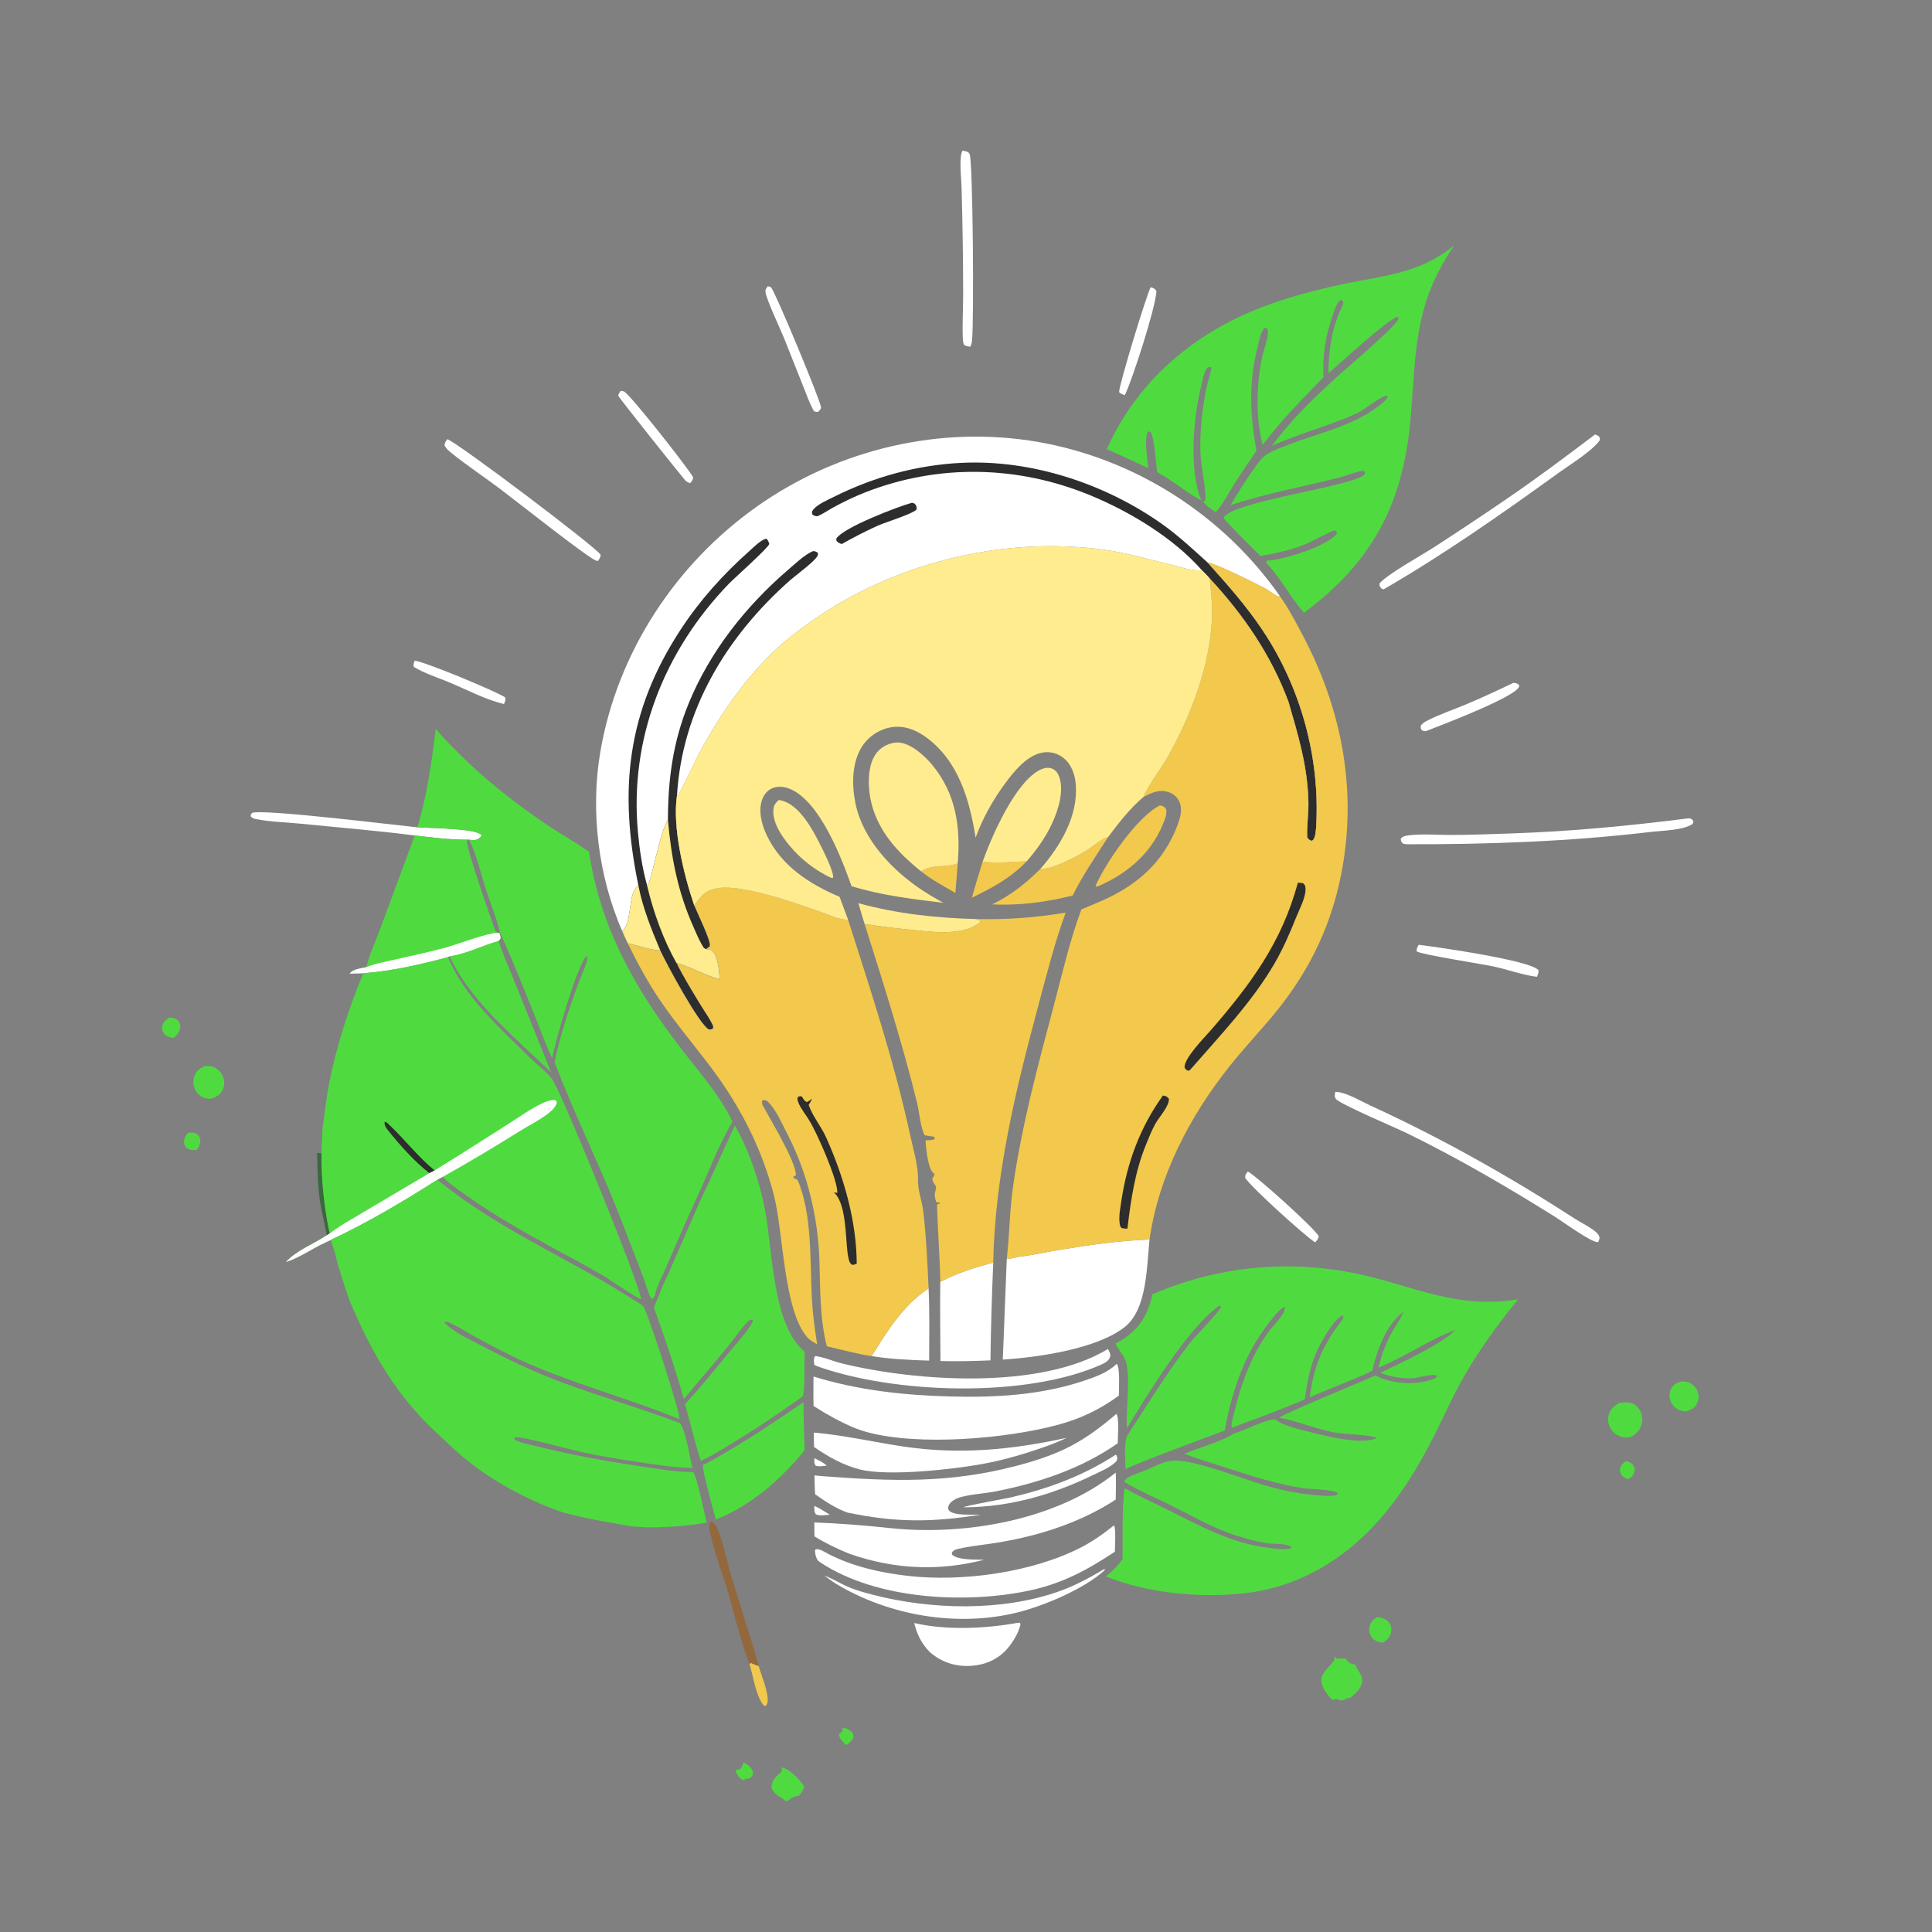 <svg width="80" height="80" viewBox="0 0 80 80" fill="none" xmlns="http://www.w3.org/2000/svg">
<rect x="0" y="0" width="80" height="80" fill="#808080" stroke="none"/>
<g clip-path="url(#clip0_1061_3027)">
<path d="M33.721 60.381C33.896 60.465 34.093 60.554 34.232 60.691C34.084 60.705 33.921 60.738 33.777 60.692C33.701 60.583 33.722 60.512 33.721 60.381Z" fill="white"/>
<path d="M33.721 62.357C33.942 62.449 34.156 62.599 34.362 62.722C34.194 62.73 33.928 62.784 33.78 62.701C33.703 62.576 33.721 62.502 33.721 62.357Z" fill="white"/>
<path d="M34.859 71.549C34.935 71.566 34.902 71.562 34.985 71.565C35.005 71.566 35.026 71.566 35.046 71.566C35.108 71.612 35.194 71.651 35.249 71.703C35.333 71.783 35.331 71.818 35.344 71.927C35.3 72.067 35.19 72.144 35.084 72.237L35.026 72.249C34.902 72.118 34.736 71.986 34.74 71.794C34.813 71.752 34.853 71.732 34.906 71.663L34.859 71.549Z" fill="#4FDB40"/>
<path d="M30.795 72.977C30.914 73.034 31.087 73.173 31.145 73.291C31.196 73.397 31.178 73.452 31.138 73.556C31 73.661 31.001 73.666 30.829 73.653C30.836 73.702 30.841 73.68 30.818 73.718C30.634 73.657 30.607 73.602 30.506 73.438C30.463 73.369 30.451 73.38 30.47 73.298L30.621 73.268C30.716 73.198 30.739 73.125 30.779 73.019L30.795 72.977Z" fill="#4FDB40"/>
<path d="M67.339 60.5C67.453 60.535 67.543 60.558 67.62 60.654C67.68 60.73 67.7 60.823 67.682 60.917C67.651 61.084 67.565 61.158 67.431 61.247C67.34 61.217 67.232 61.185 67.17 61.107C67.106 61.026 67.066 60.936 67.081 60.831C67.104 60.666 67.211 60.586 67.339 60.5Z" fill="#4FDB40"/>
<path d="M7.776 46.91C7.906 46.895 8.039 46.881 8.152 46.962C8.23 47.019 8.285 47.11 8.293 47.206C8.305 47.36 8.24 47.496 8.151 47.615C8.027 47.624 7.894 47.638 7.782 47.57C7.699 47.52 7.638 47.442 7.624 47.345C7.599 47.175 7.683 47.042 7.776 46.91Z" fill="#4FDB40"/>
<path d="M6.994 42.139C7.123 42.145 7.234 42.147 7.34 42.235C7.427 42.308 7.467 42.406 7.462 42.519C7.452 42.73 7.337 42.847 7.187 42.982C7.034 42.958 6.876 42.92 6.783 42.783C6.721 42.69 6.701 42.605 6.72 42.495C6.751 42.318 6.859 42.24 6.994 42.139Z" fill="#4FDB40"/>
<path d="M13.128 47.742L13.312 47.754C13.308 48.877 13.42 49.978 13.652 51.077L13.53 51.152C13.444 50.658 13.311 50.177 13.241 49.678C13.152 49.042 13.15 48.383 13.128 47.742Z" fill="#3A693F"/>
<path d="M31.034 68.895L31.092 68.856C31.197 68.9 31.3 68.953 31.412 68.979C31.528 69.39 31.81 70.013 31.786 70.436C31.781 70.534 31.768 70.583 31.696 70.649L31.609 70.605C31.288 70.185 31.19 69.409 31.034 68.895Z" fill="#F2C94C"/>
<path d="M57.019 66.964C57.202 66.976 57.362 67.022 57.49 67.16C57.581 67.257 57.622 67.384 57.612 67.516C57.596 67.741 57.464 67.869 57.302 68.009C57.255 68.01 57.209 68.008 57.163 68.001C57.001 67.979 56.88 67.912 56.787 67.774C56.701 67.646 56.673 67.49 56.713 67.34C56.76 67.164 56.867 67.054 57.019 66.964Z" fill="#4FDB40"/>
<path d="M39.654 35.754C39.635 36.162 39.587 36.567 39.562 36.974C39.075 36.697 38.582 36.431 38.142 36.081L38.176 36.059C38.625 35.78 39.174 35.935 39.654 35.754Z" fill="#F2C94C"/>
<path d="M32.376 73.184C32.389 73.187 32.402 73.191 32.415 73.195C32.436 73.202 32.456 73.21 32.477 73.218C32.748 73.315 33.172 73.734 33.303 73.993C33.285 74.074 33.155 74.297 33.09 74.345C33.025 74.392 32.897 74.347 32.714 74.499C32.642 74.562 32.636 74.577 32.543 74.585C32.488 74.534 32.44 74.493 32.375 74.455C32.297 74.409 32.218 74.367 32.149 74.306C32.069 74.235 31.946 74.1 31.948 73.986C31.954 73.686 32.175 73.537 32.37 73.357L32.376 73.184Z" fill="#4FDB40"/>
<path d="M69.642 57.199C69.737 57.207 69.856 57.208 69.942 57.248C70.116 57.329 70.255 57.48 70.31 57.665C70.359 57.83 70.336 58.012 70.247 58.16C70.14 58.341 69.976 58.388 69.784 58.445C69.676 58.434 69.589 58.415 69.49 58.366C69.329 58.286 69.212 58.139 69.16 57.968C69.11 57.803 69.126 57.621 69.216 57.473C69.318 57.307 69.461 57.245 69.642 57.199Z" fill="#4FDB40"/>
<path d="M8.482 44.14C8.57 44.138 8.662 44.135 8.749 44.154C8.937 44.194 9.107 44.34 9.199 44.505C9.294 44.678 9.31 44.889 9.243 45.074C9.163 45.293 9.008 45.387 8.805 45.481C8.701 45.499 8.587 45.503 8.485 45.471C8.313 45.416 8.168 45.296 8.086 45.134C7.996 44.955 7.983 44.741 8.053 44.553C8.133 44.335 8.279 44.233 8.482 44.14Z" fill="#4FDB40"/>
<path d="M17.17 27.356C17.597 27.401 20.524 28.617 20.917 28.877C20.947 28.993 20.91 29.042 20.869 29.152C20.108 28.972 19.348 28.567 18.625 28.264C18.144 28.062 17.577 27.886 17.134 27.614C17.106 27.512 17.14 27.456 17.17 27.356Z" fill="white"/>
<path d="M46.205 60.233C46.234 60.261 46.257 60.31 46.261 60.35C46.271 60.44 46.25 60.489 46.187 60.548C45.941 60.779 45.531 60.948 45.228 61.094C43.565 61.901 41.793 62.405 39.932 62.415L39.912 62.407C39.977 62.348 41.622 62.059 41.875 62C43.43 61.636 44.858 61.108 46.205 60.233Z" fill="white"/>
<path d="M51.668 48.508C52.034 48.7 54.389 50.818 54.608 51.188C54.59 51.309 54.533 51.353 54.457 51.446C54.005 51.149 51.84 49.196 51.559 48.772C51.554 48.642 51.596 48.613 51.668 48.508Z" fill="white"/>
<path d="M40.687 35.686C41.287 35.745 41.914 35.693 42.515 35.663C41.834 36.364 41.117 36.751 40.246 37.169C40.382 36.671 40.535 36.179 40.687 35.686Z" fill="#F2C94C"/>
<path d="M67.048 58.089C67.199 58.072 67.358 58.062 67.508 58.089C67.669 58.117 67.827 58.266 67.906 58.404C68.005 58.579 68.029 58.798 67.971 58.99C67.895 59.24 67.749 59.383 67.523 59.502C67.43 59.516 67.34 59.526 67.246 59.516C67.046 59.494 66.845 59.369 66.728 59.207C66.606 59.041 66.563 58.831 66.602 58.63C66.655 58.359 66.829 58.232 67.048 58.089Z" fill="#4FDB40"/>
<path d="M62.667 28.275C62.68 28.276 62.693 28.276 62.706 28.278C62.795 28.292 62.855 28.309 62.91 28.38C62.906 28.413 62.906 28.429 62.888 28.461C62.648 28.899 59.636 30.048 59.044 30.275C58.969 30.282 58.936 30.267 58.87 30.233C58.822 30.145 58.821 30.142 58.836 30.044C58.903 29.946 58.978 29.905 59.08 29.851C59.578 29.589 60.139 29.402 60.661 29.185C61.34 28.904 62.004 28.592 62.667 28.275Z" fill="white"/>
<path d="M47.647 11.894C47.663 11.899 47.68 11.903 47.696 11.909C47.795 11.945 47.837 11.966 47.886 12.059C47.861 12.706 46.883 15.749 46.577 16.36C46.476 16.329 46.416 16.315 46.34 16.236C46.325 15.984 47.468 12.22 47.647 11.894Z" fill="white"/>
<path d="M25.698 16.185C25.741 16.19 25.785 16.193 25.828 16.205C26.041 16.261 28.484 19.369 28.7 19.761C28.691 19.881 28.653 19.911 28.581 20.006C28.539 19.991 28.518 19.987 28.48 19.969C28.428 19.944 28.39 19.907 28.352 19.864C28.15 19.632 25.629 16.474 25.605 16.391C25.589 16.333 25.668 16.236 25.698 16.185Z" fill="white"/>
<path d="M58.745 39.122C58.762 39.124 58.78 39.126 58.797 39.128C59.535 39.22 63.384 39.767 63.705 40.174C63.72 40.28 63.679 40.355 63.638 40.45C63.046 40.37 62.449 40.153 61.862 40.023C61.449 39.932 58.808 39.518 58.669 39.399C58.644 39.278 58.691 39.231 58.745 39.122Z" fill="white"/>
<path d="M31.791 11.852C31.841 11.86 31.884 11.878 31.93 11.895C32.157 12.222 33.953 16.53 33.998 16.866C34.007 16.934 33.922 17.002 33.879 17.054C33.811 17.058 33.772 17.054 33.708 17.03C33.532 16.732 33.414 16.38 33.284 16.059L32.477 14.028C32.307 13.609 31.763 12.466 31.698 12.103C31.677 11.986 31.731 11.944 31.791 11.852Z" fill="white"/>
<path d="M55.253 68.578C55.291 68.613 55.324 68.652 55.358 68.69C55.475 68.672 55.587 68.671 55.705 68.67C55.839 68.856 55.913 68.886 56.132 68.939C56.202 69.202 56.413 69.331 56.408 69.571C56.4 69.89 56.148 70.105 55.928 70.293C55.826 70.309 55.758 70.332 55.665 70.375C55.521 70.441 55.469 70.4 55.333 70.349C55.259 70.374 55.23 70.387 55.15 70.378C54.974 70.167 54.743 69.916 54.716 69.632C54.683 69.292 55.004 69.06 55.195 68.824C55.274 68.727 55.268 68.703 55.253 68.578Z" fill="#4FDB40"/>
<path d="M31.034 68.895C30.696 68.068 30.403 66.802 30.14 65.909C29.899 65.097 29.567 64.261 29.397 63.434C29.368 63.294 29.361 63.184 29.396 63.045L29.454 62.998C29.609 63.067 29.674 63.206 29.734 63.359C29.991 64.007 30.12 64.747 30.328 65.416L31.021 67.653C31.156 68.092 31.311 68.531 31.412 68.979C31.3 68.953 31.197 68.9 31.092 68.856L31.034 68.895Z" fill="#93683D"/>
<path d="M35.544 37.398C37.118 37.835 38.789 38.015 40.419 38.056L40.578 38.122L40.589 38.186C39.833 38.818 38.406 38.558 37.508 38.478C36.937 38.427 36.368 38.346 35.801 38.26C35.71 37.974 35.626 37.686 35.544 37.398Z" fill="#FEEC8E"/>
<path d="M39.857 6.235C39.897 6.242 39.915 6.245 39.957 6.256C40.046 6.28 40.119 6.295 40.153 6.39C40.285 6.759 40.336 13.291 40.249 14.112C40.24 14.204 40.217 14.273 40.179 14.357C40.105 14.348 40.045 14.342 39.975 14.31C39.912 14.282 39.903 14.25 39.886 14.181C39.83 13.94 39.883 12.571 39.883 12.215C39.88 10.714 39.859 9.218 39.815 7.717C39.804 7.363 39.701 6.494 39.857 6.235Z" fill="white"/>
<path d="M48.031 33.352C48.059 33.355 48.085 33.358 48.112 33.368C48.222 33.408 48.237 33.435 48.295 33.53C48.307 33.676 48.284 33.786 48.234 33.923C47.766 35.23 46.796 36.1 45.557 36.661L45.413 36.713L45.363 36.686C45.772 35.738 47.11 33.793 48.031 33.352Z" fill="#F2C94C"/>
<path d="M18.52 18.185C18.931 18.312 24.7 22.668 24.869 22.97C24.866 23.088 24.824 23.129 24.762 23.227C24.717 23.223 24.714 23.225 24.665 23.206C24.319 23.079 21.274 20.67 20.709 20.245C20.04 19.743 19.336 19.277 18.686 18.753C18.575 18.663 18.475 18.576 18.408 18.447C18.415 18.324 18.453 18.286 18.52 18.185Z" fill="white"/>
<path d="M32.252 33.123C32.321 33.138 32.392 33.153 32.459 33.177C33.121 33.405 33.625 34.306 33.923 34.894C34.06 35.164 34.561 36.142 34.491 36.354L34.401 36.345C33.817 36.065 33.287 35.674 32.85 35.196C32.476 34.785 31.979 34.126 32.024 33.542C32.039 33.34 32.104 33.256 32.252 33.123Z" fill="#FEEC8E"/>
<path d="M17.174 34.596C15.607 34.392 14.02 34.267 12.447 34.107C11.847 34.047 11.196 34.035 10.607 33.918C10.513 33.899 10.446 33.877 10.38 33.804C10.385 33.712 10.39 33.724 10.444 33.658C10.876 33.491 16.354 34.163 17.283 34.259C17.736 34.288 19.636 34.297 19.912 34.556C19.943 34.585 19.933 34.591 19.93 34.632C19.829 34.723 19.738 34.793 19.596 34.788C19.544 34.786 19.493 34.779 19.442 34.773L19.418 34.77C18.671 34.78 17.915 34.68 17.174 34.596Z" fill="white"/>
<path d="M66.049 17.988C66.098 18.005 66.152 18.037 66.198 18.059C66.255 18.147 66.255 18.141 66.235 18.243C65.879 18.712 65.034 19.222 64.534 19.583C62.197 21.271 59.786 22.962 57.289 24.406L57.197 24.366C57.131 24.273 57.119 24.27 57.124 24.158C57.437 23.782 58.903 22.969 59.398 22.648C60.394 22.002 61.386 21.345 62.365 20.674C63.623 19.814 64.837 18.91 66.049 17.988Z" fill="white"/>
<path d="M45.736 64.966L45.749 64.974L45.737 65.022C44.9 65.792 43.223 66.498 42.118 66.771C39.626 67.385 36.807 66.899 34.624 65.585C34.459 65.483 34.301 65.361 34.142 65.248C34.441 65.348 34.727 65.53 35.015 65.663C35.378 65.831 35.76 65.938 36.147 66.037C38.566 66.66 41.485 66.731 43.849 65.896C44.521 65.659 45.124 65.326 45.736 64.966Z" fill="white"/>
<path d="M38.451 53.342C38.496 54.339 38.478 55.342 38.474 56.34C37.68 56.318 36.876 56.278 36.091 56.154C36.773 55.069 37.369 54.086 38.451 53.342Z" fill="white"/>
<path d="M43.09 35.968C43.518 36.039 44.661 35.428 45.026 35.193C45.297 35.019 45.581 34.755 45.888 34.658C45.377 35.446 44.833 36.241 44.416 37.083C43.339 37.351 42.202 37.507 41.091 37.447C41.883 37.048 42.461 36.595 43.09 35.968Z" fill="#F2C94C"/>
<path d="M69.904 33.886C69.932 33.887 69.975 33.887 70.001 33.896C70.083 33.923 70.093 33.965 70.125 34.037L70.084 34.12C69.697 34.383 68.856 34.39 68.395 34.444C65.022 34.845 61.627 34.968 58.232 34.959C58.19 34.956 58.128 34.936 58.086 34.926C58.017 34.845 58.014 34.836 58.002 34.73C58.087 34.633 58.163 34.614 58.29 34.596C58.862 34.516 59.504 34.576 60.084 34.574C60.923 34.571 61.766 34.539 62.605 34.51C65.055 34.428 67.474 34.195 69.904 33.886Z" fill="white"/>
<path d="M55.292 45.209C55.349 45.213 55.362 45.213 55.421 45.221C55.84 45.285 56.375 45.609 56.766 45.788C59.709 47.137 62.538 48.733 65.255 50.492C65.486 50.642 66.08 50.921 66.204 51.159C66.261 51.269 66.219 51.321 66.183 51.428C66.169 51.43 66.155 51.433 66.141 51.433C65.88 51.434 64.669 50.561 64.396 50.39C62.413 49.147 60.354 47.949 58.253 46.921C57.836 46.717 55.456 45.707 55.318 45.506C55.241 45.396 55.273 45.331 55.292 45.209Z" fill="white"/>
<path d="M45.878 55.858C45.924 55.952 45.999 56.076 45.967 56.181C45.918 56.339 45.779 56.425 45.636 56.49C42.495 57.909 37 57.72 33.797 56.558L33.722 56.513C33.712 56.47 33.708 56.459 33.705 56.408C33.7 56.315 33.697 56.22 33.758 56.15C34.126 56.196 34.501 56.368 34.864 56.457C37.933 57.209 43.092 57.557 45.878 55.858Z" fill="white"/>
<path d="M42.121 67.201L42.225 67.191L42.257 67.256C42.186 67.602 41.942 67.996 41.715 68.263C41.343 68.7 40.812 68.933 40.248 68.976C39.592 69.027 38.998 68.841 38.498 68.407C38.151 68.044 37.975 67.689 37.855 67.205C39.169 67.514 40.794 67.44 42.121 67.201Z" fill="white"/>
<path d="M20.643 38.96C20.863 39.62 21.157 40.268 21.415 40.914L22.821 44.408C21.322 42.951 19.518 41.516 18.614 39.597C19.313 39.495 19.968 39.15 20.643 38.96Z" fill="#4FDB40"/>
<path d="M40.687 35.686C41.06 34.638 42.059 32.332 43.103 31.861C43.247 31.796 43.408 31.766 43.56 31.824C43.701 31.878 43.793 31.996 43.847 32.133C44.083 32.726 43.816 33.56 43.559 34.108C43.293 34.677 42.925 35.19 42.515 35.663C41.914 35.694 41.287 35.745 40.687 35.686Z" fill="#FEEC8E"/>
<path d="M33.697 59.32C34.96 59.428 36.189 59.718 37.438 59.902C39.744 60.242 41.908 60.033 44.167 59.536C43.951 59.645 43.729 59.733 43.506 59.822C42.589 60.155 41.654 60.442 40.694 60.618C39.452 60.845 36.782 61.14 35.616 60.849C34.916 60.674 34.297 60.323 33.708 59.916C33.7 59.718 33.701 59.519 33.697 59.32Z" fill="white"/>
<path d="M38.935 53.078C39.616 52.72 40.386 52.477 41.128 52.278C41.072 53.628 41.029 54.978 41.013 56.33C40.324 56.359 39.633 56.376 38.943 56.358C38.938 55.265 38.919 54.17 38.935 53.078Z" fill="white"/>
<path d="M33.273 58.063C33.27 58.728 33.296 59.383 33.319 60.047C32.353 61.252 31.082 62.35 29.641 62.923C29.569 62.641 29.045 60.783 29.108 60.659C29.289 60.58 29.462 60.477 29.635 60.383C30.893 59.675 32.079 58.873 33.273 58.063Z" fill="#4FDB40"/>
<path d="M46.125 63.164C46.218 63.26 46.165 64.078 46.164 64.252C45.03 65.008 43.978 65.574 42.625 65.861C39.967 66.424 36.337 66.231 34.024 64.733C33.973 64.699 33.902 64.656 33.864 64.608C33.784 64.506 33.736 64.299 33.753 64.172C33.885 64.081 34.172 64.28 34.309 64.35C35.32 64.868 36.462 65.124 37.587 65.253C39.839 65.511 42.71 65.118 44.73 64.092C45.235 63.835 45.683 63.516 46.125 63.164Z" fill="white"/>
<path d="M46.201 60.976C46.218 61.347 46.204 61.723 46.2 62.095C44.752 63.036 43.108 63.567 41.415 63.859C40.846 63.957 40.248 64.005 39.688 64.132C39.563 64.16 39.48 64.19 39.41 64.298L39.43 64.384C39.706 64.613 40.385 64.568 40.748 64.588C38.851 65.073 37.012 64.981 35.171 64.338C34.666 64.132 34.19 63.904 33.725 63.618L33.719 63.042C34.79 63.08 35.83 63.165 36.895 63.278C39.953 63.601 43.766 62.942 46.201 60.976Z" fill="white"/>
<path d="M38.142 36.081C37.895 35.886 37.656 35.676 37.43 35.457C36.58 34.634 35.986 33.617 35.976 32.404C35.972 31.939 36.053 31.393 36.404 31.058C36.608 30.863 36.936 30.725 37.221 30.747C37.731 30.787 38.291 31.297 38.603 31.675C39.586 32.862 39.786 34.264 39.655 35.754C39.174 35.935 38.625 35.78 38.176 36.059L38.142 36.081Z" fill="#FEEC8E"/>
<path d="M46.225 58.547C46.352 58.676 46.283 59.547 46.283 59.763C44.766 60.825 42.976 61.415 41.17 61.766C40.739 61.85 39.964 61.886 39.599 62.059C39.464 62.122 39.295 62.236 39.267 62.395C39.258 62.45 39.259 62.507 39.297 62.548C39.504 62.777 40.298 62.706 40.6 62.721C38.582 63.039 37.091 63.053 35.08 62.629C34.604 62.455 34.163 62.165 33.752 61.874C33.733 61.613 33.728 61.353 33.726 61.091C33.857 61.108 33.987 61.119 34.118 61.129C36.937 61.339 39.294 61.428 42.06 60.704C42.848 60.498 43.644 60.247 44.364 59.864C45.042 59.504 45.645 59.046 46.225 58.547Z" fill="white"/>
<path d="M17.174 34.597C17.914 34.68 18.671 34.781 19.417 34.77L19.329 34.82C19.327 35.152 20.327 38.072 20.525 38.568L20.611 38.624L20.677 38.63C20.703 38.717 20.756 38.81 20.705 38.897C20.692 38.918 20.662 38.944 20.643 38.961C19.968 39.151 19.313 39.496 18.614 39.598L18.552 39.633C17.415 39.94 16.216 40.214 15.04 40.3L14.481 40.318C14.604 40.124 14.951 40.1 15.168 40.048C15.289 39.539 15.55 38.99 15.731 38.494L17.174 34.597Z" fill="#4FDB40"/>
<path d="M20.611 38.624L20.677 38.63C20.703 38.717 20.756 38.81 20.705 38.897C20.692 38.918 20.662 38.944 20.643 38.96C19.968 39.151 19.313 39.496 18.614 39.597L18.552 39.633C17.415 39.939 16.216 40.214 15.04 40.3L14.481 40.318C14.604 40.123 14.951 40.1 15.168 40.048C15.549 39.893 15.983 39.819 16.384 39.727C17.068 39.571 17.758 39.426 18.435 39.243C19.004 39.088 20.093 38.651 20.611 38.624Z" fill="white"/>
<path d="M46.239 56.478C46.245 56.485 46.253 56.49 46.258 56.497C46.381 56.686 46.33 57.532 46.33 57.789C45.556 58.358 44.742 58.746 43.813 58.997C41.668 59.575 38.047 59.888 35.886 59.297C35.282 59.132 34.661 58.798 34.119 58.487L33.688 58.218C33.677 57.812 33.685 57.405 33.685 56.999C35.54 57.57 37.436 57.776 39.37 57.826C41.235 57.873 43.118 57.77 44.899 57.169C45.379 57.007 45.865 56.833 46.239 56.478Z" fill="white"/>
<path d="M42.139 52.048C42.701 51.986 43.269 51.853 43.828 51.761C45.064 51.556 46.347 51.369 47.6 51.326C47.481 52.432 47.506 54.206 46.576 54.945C45.433 55.853 43.001 56.205 41.524 56.297L41.688 52.137C41.844 52.117 41.988 52.093 42.139 52.048Z" fill="white"/>
<path d="M30.427 46.606C31.015 47.616 31.431 48.881 31.662 50.019C32.001 51.693 31.95 54.83 33.322 55.978C33.292 56.383 33.345 57.535 33.237 57.825C32.018 58.686 30.786 59.51 29.49 60.253L29.023 60.492C28.768 59.729 28.587 58.916 28.366 58.141C28.998 57.459 29.594 56.721 30.186 56.003C30.489 55.636 30.841 55.26 31.094 54.859C31.143 54.78 31.182 54.728 31.16 54.634C31.062 54.646 31.011 54.676 30.944 54.747C30.654 55.051 30.403 55.434 30.135 55.76C29.536 56.49 28.922 57.208 28.313 57.93C27.955 56.644 27.527 55.393 27.075 54.139L27.285 53.656C27.403 53.274 27.616 52.888 27.774 52.517L28.976 49.755C29.481 48.717 29.934 47.651 30.427 46.606Z" fill="#4FDB40"/>
<path d="M40.419 38.056C41.686 38.082 42.877 38.001 44.127 37.789C43.658 39.072 43.327 40.402 42.973 41.72C42.044 45.181 41.2 48.676 41.127 52.279C40.386 52.477 39.616 52.721 38.935 53.078C38.947 52.566 38.772 49.99 38.81 49.867L38.929 49.828L38.913 49.793L38.772 49.782C38.716 49.627 38.681 49.492 38.73 49.328C38.753 49.25 38.764 49.204 38.753 49.12C38.686 49.02 38.618 48.936 38.603 48.812C38.651 48.739 38.677 48.7 38.696 48.613C38.668 48.59 38.653 48.578 38.626 48.551C38.424 48.348 38.336 47.515 38.327 47.22C38.451 47.217 38.559 47.211 38.679 47.18L38.709 47.128L38.667 47.069L38.293 47.01C38.115 46.71 38.069 46.058 37.981 45.697C37.364 43.185 36.582 40.725 35.801 38.26C36.368 38.346 36.937 38.427 37.508 38.478C38.406 38.558 39.832 38.818 40.589 38.185L40.578 38.121L40.419 38.056Z" fill="#F2C94C"/>
<path d="M18.046 30.173C18.282 30.486 18.572 30.765 18.846 31.044C20.029 32.251 21.343 33.276 22.745 34.217C23.284 34.578 23.861 34.891 24.386 35.269C24.866 38.43 26.301 40.949 28.226 43.45C28.963 44.408 29.809 45.35 30.332 46.449C29.79 47.339 29.335 48.556 28.886 49.522C28.436 50.494 28.012 51.476 27.591 52.46C27.439 52.814 27.187 53.265 27.119 53.641C27.092 53.692 27.06 53.74 27.029 53.789L26.97 53.769C26.818 53.53 26.759 53.203 26.655 52.936C26.262 51.931 25.888 50.92 25.485 49.919C24.682 47.928 23.724 45.991 22.965 43.985C23.184 42.878 23.569 41.76 23.954 40.701C24.051 40.433 24.187 40.175 24.27 39.902C24.301 39.799 24.334 39.694 24.299 39.588C23.915 39.861 22.973 43.206 22.863 43.818C22.609 43.298 22.417 42.735 22.2 42.199C21.716 41.004 21.235 39.782 20.704 38.609C20.561 38.011 20.31 37.413 20.118 36.826C19.923 36.23 19.714 35.298 19.418 34.77L19.442 34.773C19.493 34.78 19.544 34.787 19.596 34.789C19.738 34.793 19.829 34.723 19.93 34.632C19.933 34.592 19.943 34.586 19.912 34.556C19.636 34.298 17.736 34.289 17.283 34.26C17.684 32.944 17.878 31.535 18.046 30.173Z" fill="#4FDB40"/>
<path d="M15.04 40.3C16.216 40.214 17.415 39.94 18.552 39.633C19.204 41.256 20.728 42.595 21.951 43.806C22.234 44.086 22.619 44.363 22.857 44.676C23.236 45.175 26.517 53.236 26.547 53.805C25.928 53.483 25.355 53.032 24.743 52.686C22.965 51.682 21.154 50.794 19.477 49.616C19.092 49.345 18.662 49.066 18.329 48.733L18.11 48.85C16.693 49.753 15.218 50.629 13.696 51.343L13.466 51.455C12.912 51.705 12.422 52.073 11.839 52.261C12.268 51.779 12.994 51.513 13.53 51.153L13.652 51.078C13.42 49.978 13.308 48.878 13.311 47.754L13.355 46.742C13.44 46.158 13.494 45.574 13.604 44.992C13.903 43.407 14.425 41.79 15.04 40.3Z" fill="#4FDB40"/>
<path d="M17.779 48.578C17.159 48.092 16.572 47.433 16.08 46.82C15.986 46.703 15.909 46.611 15.926 46.451C16.018 46.461 16.044 46.506 16.11 46.569C16.765 47.186 17.293 47.887 17.996 48.466L17.779 48.578Z" fill="#2D2D2D"/>
<path d="M17.996 48.466C19.009 47.846 20.005 47.199 21.01 46.566C21.474 46.273 21.962 45.915 22.458 45.684C22.601 45.618 22.835 45.52 22.996 45.56C23.008 45.563 23.018 45.568 23.029 45.572C23.062 45.657 23.063 45.657 23.029 45.737C22.958 45.903 22.776 46.052 22.633 46.157C22.294 46.406 21.883 46.613 21.522 46.837C20.472 47.489 19.41 48.134 18.329 48.733L18.11 48.85C16.693 49.753 15.218 50.629 13.696 51.343L13.466 51.454C12.912 51.704 12.422 52.072 11.839 52.26C12.268 51.779 12.994 51.512 13.53 51.152L13.652 51.077C14.104 50.729 14.639 50.441 15.13 50.146L17.779 48.578L17.996 48.466Z" fill="white"/>
<path d="M45.83 18.597C47.09 15.784 49.416 13.803 52.269 12.715C53.335 12.308 54.44 12.016 55.555 11.777C57.295 11.404 58.776 11.344 60.22 10.156C58.574 12.56 58.64 14.423 58.423 17.167C58.14 20.758 56.903 23.208 53.998 25.373C53.428 24.74 53.037 23.936 52.45 23.326C52.447 23.285 52.431 23.248 52.458 23.216C52.471 23.216 52.484 23.215 52.496 23.214C53.21 23.153 54.889 22.654 55.355 22.103L55.343 22.009L55.284 21.965C55.078 21.993 54.341 22.422 54.064 22.531C53.453 22.773 52.838 22.914 52.193 23.023C51.996 22.841 50.741 21.584 50.667 21.451C50.94 20.765 56.074 20.138 56.496 19.647C56.538 19.599 56.521 19.603 56.511 19.531C56.481 19.519 56.453 19.498 56.421 19.496C56.309 19.487 55.639 19.728 55.461 19.773C53.95 20.156 52.437 20.424 50.952 20.918C51.19 20.51 52.028 19.157 52.342 18.901C52.617 18.677 53.008 18.548 53.337 18.421C54.563 17.945 55.93 17.664 57.005 16.872C57.166 16.753 57.367 16.613 57.464 16.434L57.435 16.391C57.184 16.382 56.511 16.963 56.219 17.098C55.063 17.633 53.821 17.935 52.663 18.464C53.092 17.889 53.565 17.345 54.07 16.835C54.492 16.408 54.93 15.995 55.371 15.59C55.759 15.234 57.849 13.494 57.918 13.175L57.862 13.121C57.403 13.27 55.488 15.045 55.009 15.458C55.001 14.562 55.157 13.554 55.55 12.741C55.581 12.676 55.605 12.632 55.62 12.559C55.633 12.495 55.608 12.489 55.573 12.44L55.498 12.43C55.47 12.455 55.459 12.462 55.437 12.49C55.318 12.634 55.248 12.872 55.187 13.048C54.888 13.905 54.751 14.715 54.804 15.621C53.919 16.523 53.045 17.417 52.281 18.427C51.994 17.316 52.02 15.937 52.257 14.812C52.328 14.479 52.499 14.066 52.505 13.736C52.507 13.644 52.47 13.622 52.408 13.567C52.364 13.588 52.351 13.586 52.326 13.621C52.185 13.811 52.129 14.151 52.073 14.376C51.704 15.845 51.758 17.19 52.028 18.663C51.733 19.104 51.427 19.536 51.144 19.984C50.89 20.387 50.652 20.849 50.345 21.21C50.193 21.103 49.903 20.935 49.833 20.768L49.909 20.728C49.965 20.393 49.724 19.258 49.708 18.767C49.678 17.871 49.779 16.896 49.967 16.02C50.024 15.751 50.116 15.492 50.171 15.222C50.105 15.183 50.102 15.196 50.03 15.206C49.965 15.265 49.928 15.315 49.894 15.397C49.82 15.575 49.792 15.77 49.745 15.956C49.415 17.24 49.219 19.473 49.741 20.717C49.105 20.387 48.563 19.886 47.918 19.558C47.866 19.238 47.797 18.034 47.632 17.888C47.62 17.878 47.607 17.871 47.594 17.862L47.528 17.883C47.369 18.22 47.518 19.003 47.545 19.387C46.977 19.114 46.407 18.85 45.83 18.597Z" fill="#4FDB40"/>
<path d="M28.745 37.486C29.058 37.066 29.214 36.847 29.764 36.771C30.792 36.63 32.912 37.385 33.901 37.728C34.255 37.851 34.751 38.099 35.117 38.081C36.065 41.047 37.033 43.971 37.692 47.019C37.819 47.605 38.027 48.268 38.012 48.867C38.002 49.297 38.178 49.722 38.229 50.15C38.355 51.207 38.4 52.279 38.451 53.342C37.369 54.086 36.773 55.069 36.091 56.154C35.468 56.062 34.85 55.887 34.236 55.746C33.94 54.56 33.97 53.416 33.931 52.209C33.874 50.402 33.436 48.563 32.601 46.954C32.395 46.556 32.133 45.942 31.817 45.64C31.739 45.566 31.702 45.551 31.597 45.552L31.53 45.625L31.574 45.63C31.566 45.648 31.551 45.665 31.549 45.685C31.542 45.789 32.988 48.059 32.953 48.667L32.856 48.722L32.86 48.775L33.026 48.86C33.641 50.269 33.537 52.258 33.619 53.787C33.654 54.42 33.736 55.04 33.838 55.666C33.691 55.579 33.536 55.501 33.422 55.369C32.441 54.234 32.443 51.044 32.048 49.502C31.542 47.523 30.62 45.754 29.39 44.132C28.715 43.242 27.991 42.384 27.36 41.462C26.84 40.701 26.398 39.888 25.995 39.061C26.247 39.108 27.15 39.403 27.334 39.34C27.586 39.892 28.953 42.427 29.352 42.627C29.442 42.627 29.455 42.63 29.53 42.582C29.532 42.529 29.532 42.485 29.508 42.436C29.378 42.164 29.186 41.902 29.028 41.643C28.675 41.064 28.316 40.483 28.014 39.875C28.627 40.049 29.182 40.383 29.806 40.555C29.776 40.232 29.743 39.64 29.517 39.392C29.436 39.304 29.34 39.307 29.23 39.3C29.296 39.265 29.341 39.224 29.394 39.172C29.438 38.946 28.864 37.785 28.745 37.486Z" fill="#F2C94C"/>
<path d="M33.507 46.394C33.366 46.139 33.062 45.8 33.021 45.515C33.012 45.455 33.034 45.446 33.067 45.401L33.198 45.395C33.265 45.499 33.295 45.584 33.41 45.634C33.494 45.595 33.555 45.552 33.628 45.495L33.6 45.554C33.566 45.624 33.527 45.686 33.484 45.751C33.647 46.222 33.995 46.63 34.202 47.086C34.929 48.691 35.469 50.551 35.475 52.325C35.439 52.338 35.372 52.37 35.331 52.374C34.875 52.41 35.257 50.024 34.526 49.369C34.574 49.376 34.62 49.388 34.668 49.398C34.716 48.897 33.785 46.81 33.507 46.394Z" fill="#2D2D2D"/>
<path d="M13.696 51.343C15.219 50.629 16.694 49.753 18.111 48.851C20.072 50.457 22.288 51.542 24.486 52.771C25.188 53.164 25.868 53.595 26.551 54.019C26.628 54.083 26.666 54.137 26.707 54.23C26.964 54.814 28.091 58.246 28.132 58.729C28.133 58.741 28.132 58.753 28.133 58.765C26.137 57.944 24.052 57.387 22.064 56.543C21.266 56.205 20.478 55.792 19.716 55.379C19.31 55.159 18.925 54.89 18.495 54.719L18.506 54.725L18.392 54.748C18.755 55.151 19.344 55.407 19.816 55.657C20.946 56.255 22.07 56.798 23.27 57.243C24.888 57.844 26.549 58.32 28.166 58.932C28.428 59.388 28.545 60.255 28.667 60.787C27.901 60.766 27.121 60.646 26.365 60.529C25.598 60.421 24.834 60.287 24.076 60.126C23.619 60.029 21.65 59.48 21.338 59.512L21.296 59.552L21.323 59.628C21.621 59.767 21.993 59.826 22.315 59.907C23.636 60.24 24.951 60.476 26.297 60.684C27.086 60.798 27.904 60.953 28.701 60.954C28.869 61.168 29.171 62.679 29.259 63.053C28.815 63.118 28.369 63.179 27.921 63.21C27.424 63.235 26.921 63.269 26.425 63.221L26.148 63.202C25.183 63.027 24.265 62.891 23.316 62.627C22.02 62.191 20.594 61.445 19.514 60.606C18.923 60.147 18.384 59.615 17.841 59.102C16.306 57.62 15.282 55.794 14.472 53.841C14.278 53.305 14.115 52.758 13.946 52.213C13.906 51.928 13.783 51.619 13.696 51.343Z" fill="#4FDB40"/>
<path d="M47.715 53.597C50.691 52.304 53.957 52.1 57.08 52.955C59.141 53.52 60.632 54.151 62.857 53.805C61.989 54.882 61.214 55.941 60.535 57.15C60.118 57.892 59.78 58.664 59.397 59.422C58.357 61.476 57.088 63.391 55.123 64.668C54.009 65.393 52.811 65.834 51.487 65.978C49.668 66.176 47.496 65.97 45.792 65.277C46.049 65.059 46.286 64.844 46.481 64.567C46.499 63.604 46.447 62.578 46.565 61.623C47.142 61.944 47.745 62.214 48.335 62.508C49.694 63.187 50.948 63.889 52.489 64.086C52.755 64.12 53.078 64.167 53.344 64.135C53.423 64.125 53.435 64.129 53.481 64.062C53.286 63.906 52.799 63.94 52.542 63.911C52.122 63.862 51.654 63.726 51.25 63.602C50.26 63.299 49.361 62.766 48.437 62.309C47.833 62.01 47.194 61.743 46.615 61.399L46.567 61.37C46.565 61.32 46.555 61.322 46.585 61.284C46.721 61.113 47.17 60.99 47.371 60.908C47.734 60.76 48.136 60.526 48.528 60.485C49.354 60.398 51.416 61.225 52.305 61.483C52.987 61.682 53.68 61.841 54.389 61.902C54.659 61.925 54.968 61.969 55.236 61.928C55.329 61.914 55.341 61.916 55.4 61.84C55.263 61.67 54.244 61.664 53.996 61.627C52.922 61.469 51.881 61.132 50.85 60.801C50.249 60.608 49.639 60.424 49.048 60.201C49.671 59.919 50.538 59.721 51.093 59.359C51.546 59.231 52.391 58.778 52.808 58.772C53.087 59.058 54.281 59.302 54.684 59.404C55.188 59.532 56.532 59.82 57.006 59.537C56.658 59.397 55.7 59.401 55.225 59.311C54.474 59.169 53.648 58.81 52.962 58.708C53.122 58.551 56.422 57.194 56.952 56.955C57.653 57.311 58.551 57.366 59.3 57.123C59.37 57.101 59.42 57.071 59.479 57.028L59.495 56.96C59.324 56.864 58.688 57.07 58.438 57.073C57.999 57.079 57.561 57.002 57.151 56.848C57.96 56.457 59.691 55.672 60.263 55.07C59.161 55.474 58.172 56.198 57.074 56.631C57.211 56.117 57.367 55.641 57.63 55.176C57.792 54.889 57.999 54.611 58.127 54.307C57.38 54.88 57.029 55.875 56.821 56.761C55.975 57.175 55.088 57.472 54.233 57.859C54.385 56.645 54.754 55.724 55.501 54.761C55.573 54.669 55.649 54.584 55.606 54.467C55.223 54.606 54.709 55.569 54.539 55.932C54.235 56.58 54.134 57.241 54.028 57.941C53.037 58.374 52.025 58.742 51.01 59.116C51.007 59.103 51.002 59.09 51 59.076C50.978 58.924 51.061 58.68 51.097 58.526C51.377 57.331 51.834 56.067 52.578 55.081C52.736 54.871 53.255 54.381 53.202 54.114C52.955 54.161 52.333 55.056 52.18 55.282C51.4 56.442 50.957 57.863 50.714 59.234C49.34 59.75 47.954 60.252 46.602 60.823C46.605 60.452 46.519 59.715 46.698 59.412C47.509 58.172 48.292 56.888 49.19 55.711C49.543 55.248 50.301 54.547 50.555 54.135L50.534 54.071L50.465 54.082C49.195 54.976 47.5 57.769 46.662 59.138L46.66 59.095C46.624 58.34 46.823 56.983 46.611 56.35C46.522 56.086 46.296 55.899 46.194 55.633C46.871 55.283 47.354 54.789 47.591 54.052C47.639 53.903 47.685 53.75 47.715 53.597Z" fill="#4FDB40"/>
<path d="M25.765 38.557C24.772 36.283 24.441 33.578 24.858 31.133C25.561 27.018 27.979 23.339 31.378 20.949C34.728 18.592 38.955 17.596 43 18.303C47.022 19.007 50.652 21.336 52.995 24.68C52.977 24.687 52.961 24.703 52.943 24.701C52.846 24.69 52.546 24.451 52.436 24.392C52.03 24.174 50.37 23.341 50.003 23.291C50.821 24.198 51.628 25.11 52.304 26.13C53.866 28.485 54.663 31.38 54.501 34.2C54.493 34.338 54.475 34.721 54.349 34.799C54.335 34.808 54.319 34.812 54.305 34.819C54.203 34.776 54.192 34.761 54.126 34.672C54.109 34.171 54.192 33.67 54.178 33.17C54.135 31.683 53.759 30.465 53.354 29.063C52.63 27.116 51.498 25.468 50.092 23.954C49.995 23.833 49.877 23.724 49.769 23.612C49.744 23.614 49.719 23.616 49.694 23.618C49.308 23.637 48.809 23.458 48.427 23.366C47.526 23.15 46.617 22.884 45.698 22.76C41.628 22.209 37.248 23.25 33.854 25.548C33.104 26.056 32.398 26.592 31.765 27.243C30.604 28.437 29.73 29.746 28.942 31.203C28.819 31.43 28.151 32.877 28.06 32.94L28.035 32.925C27.835 34.256 28.306 36.193 28.745 37.486C28.864 37.786 29.438 38.946 29.394 39.172C29.341 39.224 29.296 39.265 29.23 39.3C29.34 39.307 29.436 39.304 29.517 39.392C29.743 39.64 29.776 40.233 29.806 40.555C29.182 40.383 28.627 40.049 28.014 39.875C28.316 40.483 28.675 41.064 29.028 41.643C29.186 41.902 29.378 42.165 29.508 42.436C29.532 42.485 29.532 42.529 29.53 42.583C29.455 42.63 29.442 42.627 29.352 42.627C28.953 42.427 27.587 39.893 27.334 39.34C27.15 39.404 26.247 39.108 25.995 39.061C25.911 38.896 25.839 38.726 25.765 38.557Z" fill="white"/>
<path d="M37.752 20.821C37.816 20.825 37.859 20.833 37.901 20.887C37.964 20.968 37.962 21.016 37.947 21.107C37.711 21.31 36.681 21.615 36.324 21.777C35.824 22.003 35.336 22.257 34.857 22.526C34.781 22.504 34.705 22.476 34.653 22.413C34.617 22.369 34.632 22.345 34.635 22.293C34.945 21.833 37.155 20.987 37.752 20.821Z" fill="#2D2D2D"/>
<path d="M26.433 36.659C25.62 32.736 25.95 29.478 28.191 26.059C28.983 24.85 29.945 23.781 31.024 22.822C31.222 22.647 31.474 22.379 31.726 22.301C31.809 22.37 31.822 22.424 31.855 22.523C31.823 22.682 30.428 23.916 30.17 24.183C27.501 26.956 26.06 30.587 26.415 34.453C26.484 35.202 26.594 35.958 26.801 36.682C27.05 37.746 27.473 38.922 28.014 39.875C28.316 40.483 28.675 41.064 29.028 41.643C29.186 41.902 29.378 42.165 29.508 42.436C29.532 42.485 29.532 42.53 29.53 42.583C29.455 42.63 29.441 42.627 29.352 42.627C28.953 42.427 27.586 39.893 27.334 39.34C27.15 39.404 26.247 39.108 25.995 39.061C25.911 38.896 25.839 38.726 25.765 38.557C26.202 38.193 25.969 37.003 26.433 36.659Z" fill="#2D2D2D"/>
<path d="M26.433 36.659C26.614 37.597 26.967 38.464 27.334 39.34C27.15 39.404 26.247 39.109 25.995 39.061C25.911 38.896 25.839 38.726 25.765 38.557C26.202 38.193 25.969 37.003 26.433 36.659Z" fill="#FEEC8E"/>
<path d="M49.769 23.613C48.584 22.27 46.803 21.195 45.157 20.514C42.167 19.276 38.882 19.2 35.857 20.376C35.399 20.554 34.921 20.782 34.491 21.019C34.276 21.138 34.073 21.284 33.846 21.378C33.735 21.368 33.721 21.362 33.632 21.296C33.615 21.194 33.614 21.181 33.684 21.093C33.856 20.878 34.279 20.699 34.52 20.578C36.171 19.751 37.962 19.256 39.809 19.166C42.734 19.022 45.805 20.041 48.177 21.742C48.825 22.208 49.412 22.757 50.003 23.292C50.821 24.199 51.628 25.111 52.304 26.13C53.866 28.485 54.663 31.381 54.501 34.2C54.493 34.339 54.475 34.721 54.349 34.8C54.335 34.808 54.319 34.812 54.305 34.819C54.203 34.777 54.192 34.761 54.126 34.672C54.109 34.171 54.192 33.671 54.178 33.17C54.135 31.683 53.759 30.465 53.354 29.063C52.63 27.116 51.498 25.469 50.092 23.954C49.995 23.833 49.877 23.724 49.769 23.613Z" fill="#2D2D2D"/>
<path d="M27.658 33.946C27.659 32.26 27.872 30.701 28.516 29.127C29.394 26.981 30.88 25.101 32.631 23.597C32.924 23.345 33.315 22.967 33.67 22.818C33.772 22.836 33.797 22.832 33.87 22.901C33.869 22.928 33.871 22.954 33.866 22.98C33.831 23.181 32.914 23.851 32.717 24.025C30.099 26.343 28.249 29.369 28.034 32.926C27.835 34.256 28.305 36.193 28.745 37.486C28.864 37.786 29.438 38.946 29.394 39.173C29.34 39.225 29.296 39.266 29.23 39.301C29.34 39.307 29.436 39.305 29.517 39.393C29.743 39.641 29.776 40.233 29.806 40.555C29.182 40.384 28.627 40.05 28.014 39.876C27.473 38.922 27.05 37.747 26.801 36.682C27.006 36.433 27.298 34.514 27.658 33.946Z" fill="#2D2D2D"/>
<path d="M27.658 33.945C27.792 35.506 28.069 36.938 28.713 38.379C28.843 38.672 28.97 38.989 29.148 39.256L29.23 39.301C29.34 39.307 29.436 39.304 29.517 39.392C29.743 39.64 29.776 40.233 29.806 40.555C29.182 40.383 28.627 40.05 28.014 39.875C27.473 38.922 27.05 37.746 26.801 36.682C27.006 36.433 27.298 34.514 27.658 33.945Z" fill="#FEEC8E"/>
<path d="M50.003 23.291C50.369 23.341 52.029 24.174 52.436 24.392C52.546 24.451 52.846 24.689 52.942 24.701C52.961 24.703 52.977 24.687 52.994 24.679C53.365 25.199 53.659 25.768 53.957 26.332C55.508 29.273 56.161 32.498 55.609 35.797C55.215 38.152 54.277 40.153 52.764 41.985C52.16 42.717 51.504 43.407 50.914 44.149C49.265 46.225 47.975 48.682 47.6 51.326C46.347 51.368 45.064 51.556 43.828 51.76C43.269 51.853 42.701 51.986 42.139 52.048C41.988 52.093 41.844 52.116 41.688 52.136C41.8 51.139 41.805 50.138 41.947 49.139C42.308 46.602 42.974 44.13 43.631 41.657C43.987 40.318 44.292 38.958 44.777 37.658C45.088 37.528 45.399 37.399 45.706 37.261C47.123 36.627 48.203 35.654 48.754 34.178C48.876 33.849 48.985 33.502 48.819 33.166C48.73 32.984 48.566 32.856 48.373 32.796C47.995 32.677 47.684 32.828 47.353 32.996C47.438 32.691 48.133 31.73 48.344 31.358C49.312 29.643 50.101 27.58 50.184 25.606C50.207 25.051 50.148 24.505 50.092 23.954C51.497 25.468 52.63 27.116 53.354 29.062C53.758 30.465 54.134 31.683 54.177 33.17C54.192 33.67 54.108 34.17 54.126 34.672C54.192 34.76 54.203 34.776 54.304 34.818C54.319 34.812 54.335 34.807 54.348 34.799C54.475 34.721 54.493 34.338 54.501 34.2C54.662 31.38 53.866 28.484 52.304 26.13C51.628 25.11 50.82 24.198 50.003 23.291Z" fill="#F2C94C"/>
<path d="M48.153 45.365C48.274 45.378 48.322 45.402 48.399 45.491C48.443 45.773 47.977 46.284 47.84 46.533C47.687 46.812 47.564 47.123 47.444 47.418C46.993 48.533 46.825 49.692 46.684 50.876C46.599 50.878 46.53 50.872 46.447 50.853C46.396 50.795 46.384 50.782 46.37 50.705C46.312 50.377 46.392 50.001 46.442 49.672C46.684 48.096 47.221 46.662 48.153 45.365Z" fill="#2D2D2D"/>
<path d="M53.743 36.548L53.95 36.568C54.025 36.632 54.05 36.664 54.057 36.766C54.085 37.136 53.823 37.606 53.687 37.947C53.416 38.621 53.137 39.274 52.77 39.903C51.838 41.505 50.48 42.921 49.269 44.314L49.216 44.337C49.119 44.315 49.118 44.297 49.055 44.219C48.984 43.86 49.895 42.94 50.129 42.669C51.784 40.757 53.072 39.036 53.743 36.548Z" fill="#2D2D2D"/>
<path d="M28.034 32.925L28.06 32.94C28.151 32.877 28.819 31.43 28.942 31.203C29.73 29.746 30.604 28.437 31.764 27.244C32.398 26.592 33.104 26.056 33.853 25.548C37.248 23.25 41.628 22.209 45.698 22.76C46.617 22.884 47.526 23.151 48.427 23.366C48.809 23.458 49.308 23.637 49.694 23.618C49.719 23.617 49.744 23.614 49.769 23.612C49.877 23.724 49.994 23.833 50.092 23.954C50.148 24.505 50.207 25.052 50.184 25.606C50.101 27.58 49.312 29.644 48.344 31.358C48.133 31.731 47.438 32.691 47.353 32.997C46.785 33.48 46.331 34.063 45.888 34.658C45.581 34.755 45.297 35.019 45.026 35.193C44.661 35.429 43.518 36.039 43.09 35.968C43.906 35.031 44.643 33.795 44.547 32.501C44.517 32.092 44.379 31.668 44.054 31.399C43.821 31.207 43.524 31.117 43.225 31.154C42.549 31.238 41.989 31.937 41.612 32.45C41.113 33.128 40.686 33.892 40.398 34.684C40.146 33.116 39.688 31.498 38.333 30.518C37.922 30.221 37.437 30.033 36.922 30.111C36.442 30.185 36.004 30.462 35.728 30.861C35.263 31.535 35.266 32.502 35.424 33.274C35.73 34.77 36.964 36.058 38.203 36.872C38.481 37.054 38.768 37.22 39.058 37.383C37.791 37.23 36.484 37.075 35.261 36.694C34.834 35.496 33.965 33.239 32.758 32.688C32.516 32.578 32.233 32.532 31.982 32.637C31.785 32.719 31.649 32.883 31.571 33.078C31.383 33.553 31.537 34.138 31.747 34.582C32.345 35.85 33.515 36.609 34.764 37.133C34.882 37.449 35.002 37.764 35.117 38.082C34.751 38.099 34.254 37.851 33.901 37.729C32.912 37.385 30.791 36.63 29.764 36.772C29.214 36.847 29.058 37.067 28.745 37.486C28.305 36.193 27.835 34.256 28.034 32.925Z" fill="#FEEC8E"/>
</g>
<defs>
<clipPath id="clip0_1061_3027">
<rect width="80" height="80" fill="white"/>
</clipPath>
</defs>
</svg>
